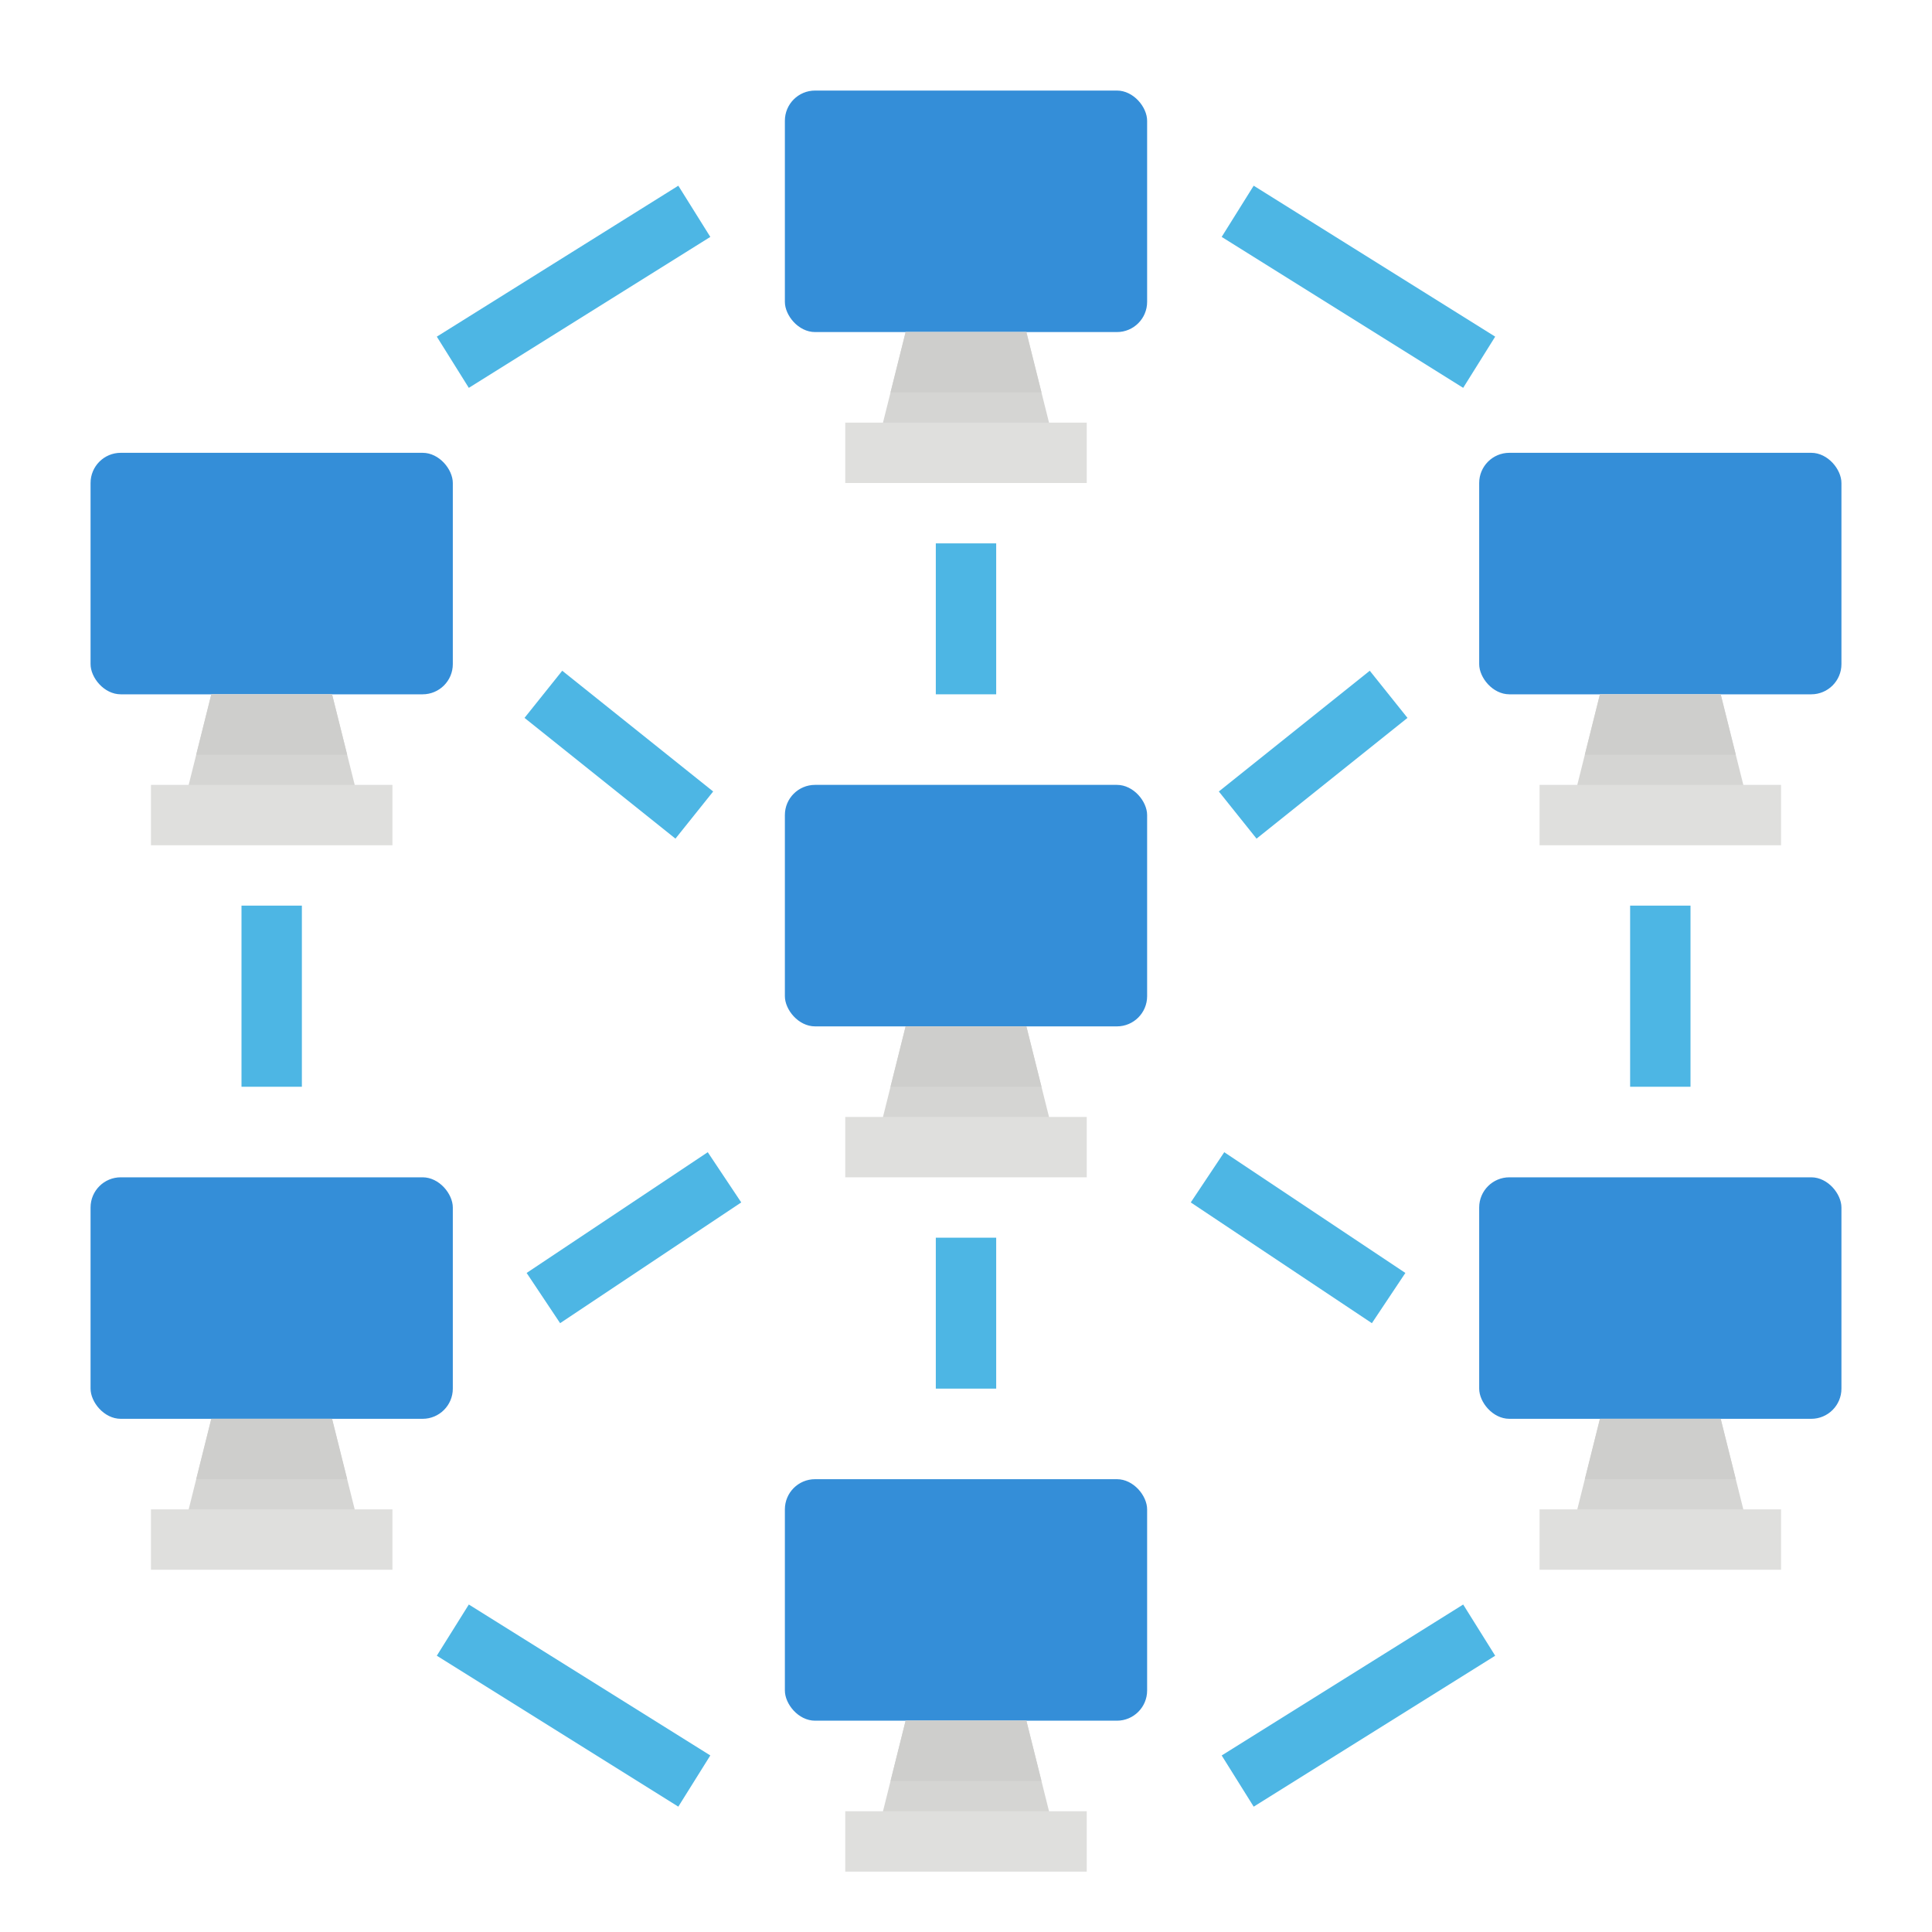<svg xmlns="http://www.w3.org/2000/svg" viewBox="0 0 512 512"><title>computer network-networking-computing-network-share</title><g id="Flat"><rect x="208" y="24" width="96" height="64" rx="8" ry="8" style="fill:#348ed8"/><polygon points="280 120 232 120 240 88 272 88 280 120" style="fill:#d5d5d3"/><rect x="224" y="112" width="64" height="16" style="fill:#dfdfdd"/><polygon points="276 104 236 104 240 88 272 88 276 104" style="fill:#cececc"/><rect x="248" y="144" width="16" height="40" style="fill:#4db6e4"/><rect x="248" y="328" width="16" height="40" style="fill:#4db6e4"/><rect x="156" y="174.388" width="16" height="51.225" transform="translate(-94.624 203.123) rotate(-51.34)" style="fill:#4db6e4"/><rect x="139.156" y="320" width="57.689" height="16" transform="translate(-153.726 148.277) rotate(-33.69)" style="fill:#4db6e4"/><rect x="322.388" y="192" width="51.225" height="16" transform="translate(-48.682 261.216) rotate(-38.659)" style="fill:#4db6e4"/><rect x="336" y="299.156" width="16" height="57.689" transform="translate(-119.729 432.284) rotate(-56.31)" style="fill:#4db6e4"/><rect x="64" y="240" width="16" height="48" style="fill:#4db6e4"/><rect x="114.264" y="68" width="75.472" height="16.001" transform="translate(-17.175 92.114) rotate(-32.006)" style="fill:#4db6e4"/><rect x="144" y="414.264" width="16.001" height="75.472" transform="translate(-311.855 341.336) rotate(-57.995)" style="fill:#4db6e4"/><rect x="352" y="38.264" width="16.001" height="75.472" transform="translate(104.753 340.999) rotate(-57.995)" style="fill:#4db6e4"/><rect x="322.264" y="444" width="75.472" height="16.001" transform="translate(-184.841 259.511) rotate(-32.006)" style="fill:#4db6e4"/><rect x="432" y="240" width="16" height="48" style="fill:#4db6e4"/><rect x="392" y="120" width="96" height="64" rx="8" ry="8" style="fill:#348ed8"/><polygon points="464 216 416 216 424 184 456 184 464 216" style="fill:#d5d5d3"/><rect x="408" y="208" width="64" height="16" style="fill:#dfdfdd"/><polygon points="460 200 420 200 424 184 456 184 460 200" style="fill:#cececc"/><rect x="24" y="120" width="96" height="64" rx="8" ry="8" style="fill:#348ed8"/><polygon points="96 216 48 216 56 184 88 184 96 216" style="fill:#d5d5d3"/><rect x="40" y="208" width="64" height="16" style="fill:#dfdfdd"/><polygon points="92 200 52 200 56 184 88 184 92 200" style="fill:#cececc"/><rect x="392" y="312" width="96" height="64" rx="8" ry="8" style="fill:#348ed8"/><polygon points="464 408 416 408 424 376 456 376 464 408" style="fill:#d5d5d3"/><rect x="408" y="400" width="64" height="16" style="fill:#dfdfdd"/><polygon points="460 392 420 392 424 376 456 376 460 392" style="fill:#cececc"/><rect x="24" y="312" width="96" height="64" rx="8" ry="8" style="fill:#348ed8"/><polygon points="96 408 48 408 56 376 88 376 96 408" style="fill:#d5d5d3"/><rect x="40" y="400" width="64" height="16" style="fill:#dfdfdd"/><polygon points="92 392 52 392 56 376 88 376 92 392" style="fill:#cececc"/><rect x="208" y="392" width="96" height="64" rx="8" ry="8" style="fill:#348ed8"/><polygon points="280 488 232 488 240 456 272 456 280 488" style="fill:#d5d5d3"/><rect x="224" y="480" width="64" height="16" style="fill:#dfdfdd"/><polygon points="276 472 236 472 240 456 272 456 276 472" style="fill:#cececc"/><rect x="208" y="208" width="96" height="64" rx="8" ry="8" style="fill:#348ed8"/><polygon points="280 304 232 304 240 272 272 272 280 304" style="fill:#d5d5d3"/><rect x="224" y="296" width="64" height="16" style="fill:#dfdfdd"/><polygon points="276 288 236 288 240 272 272 272 276 288" style="fill:#cececc"/></g></svg>